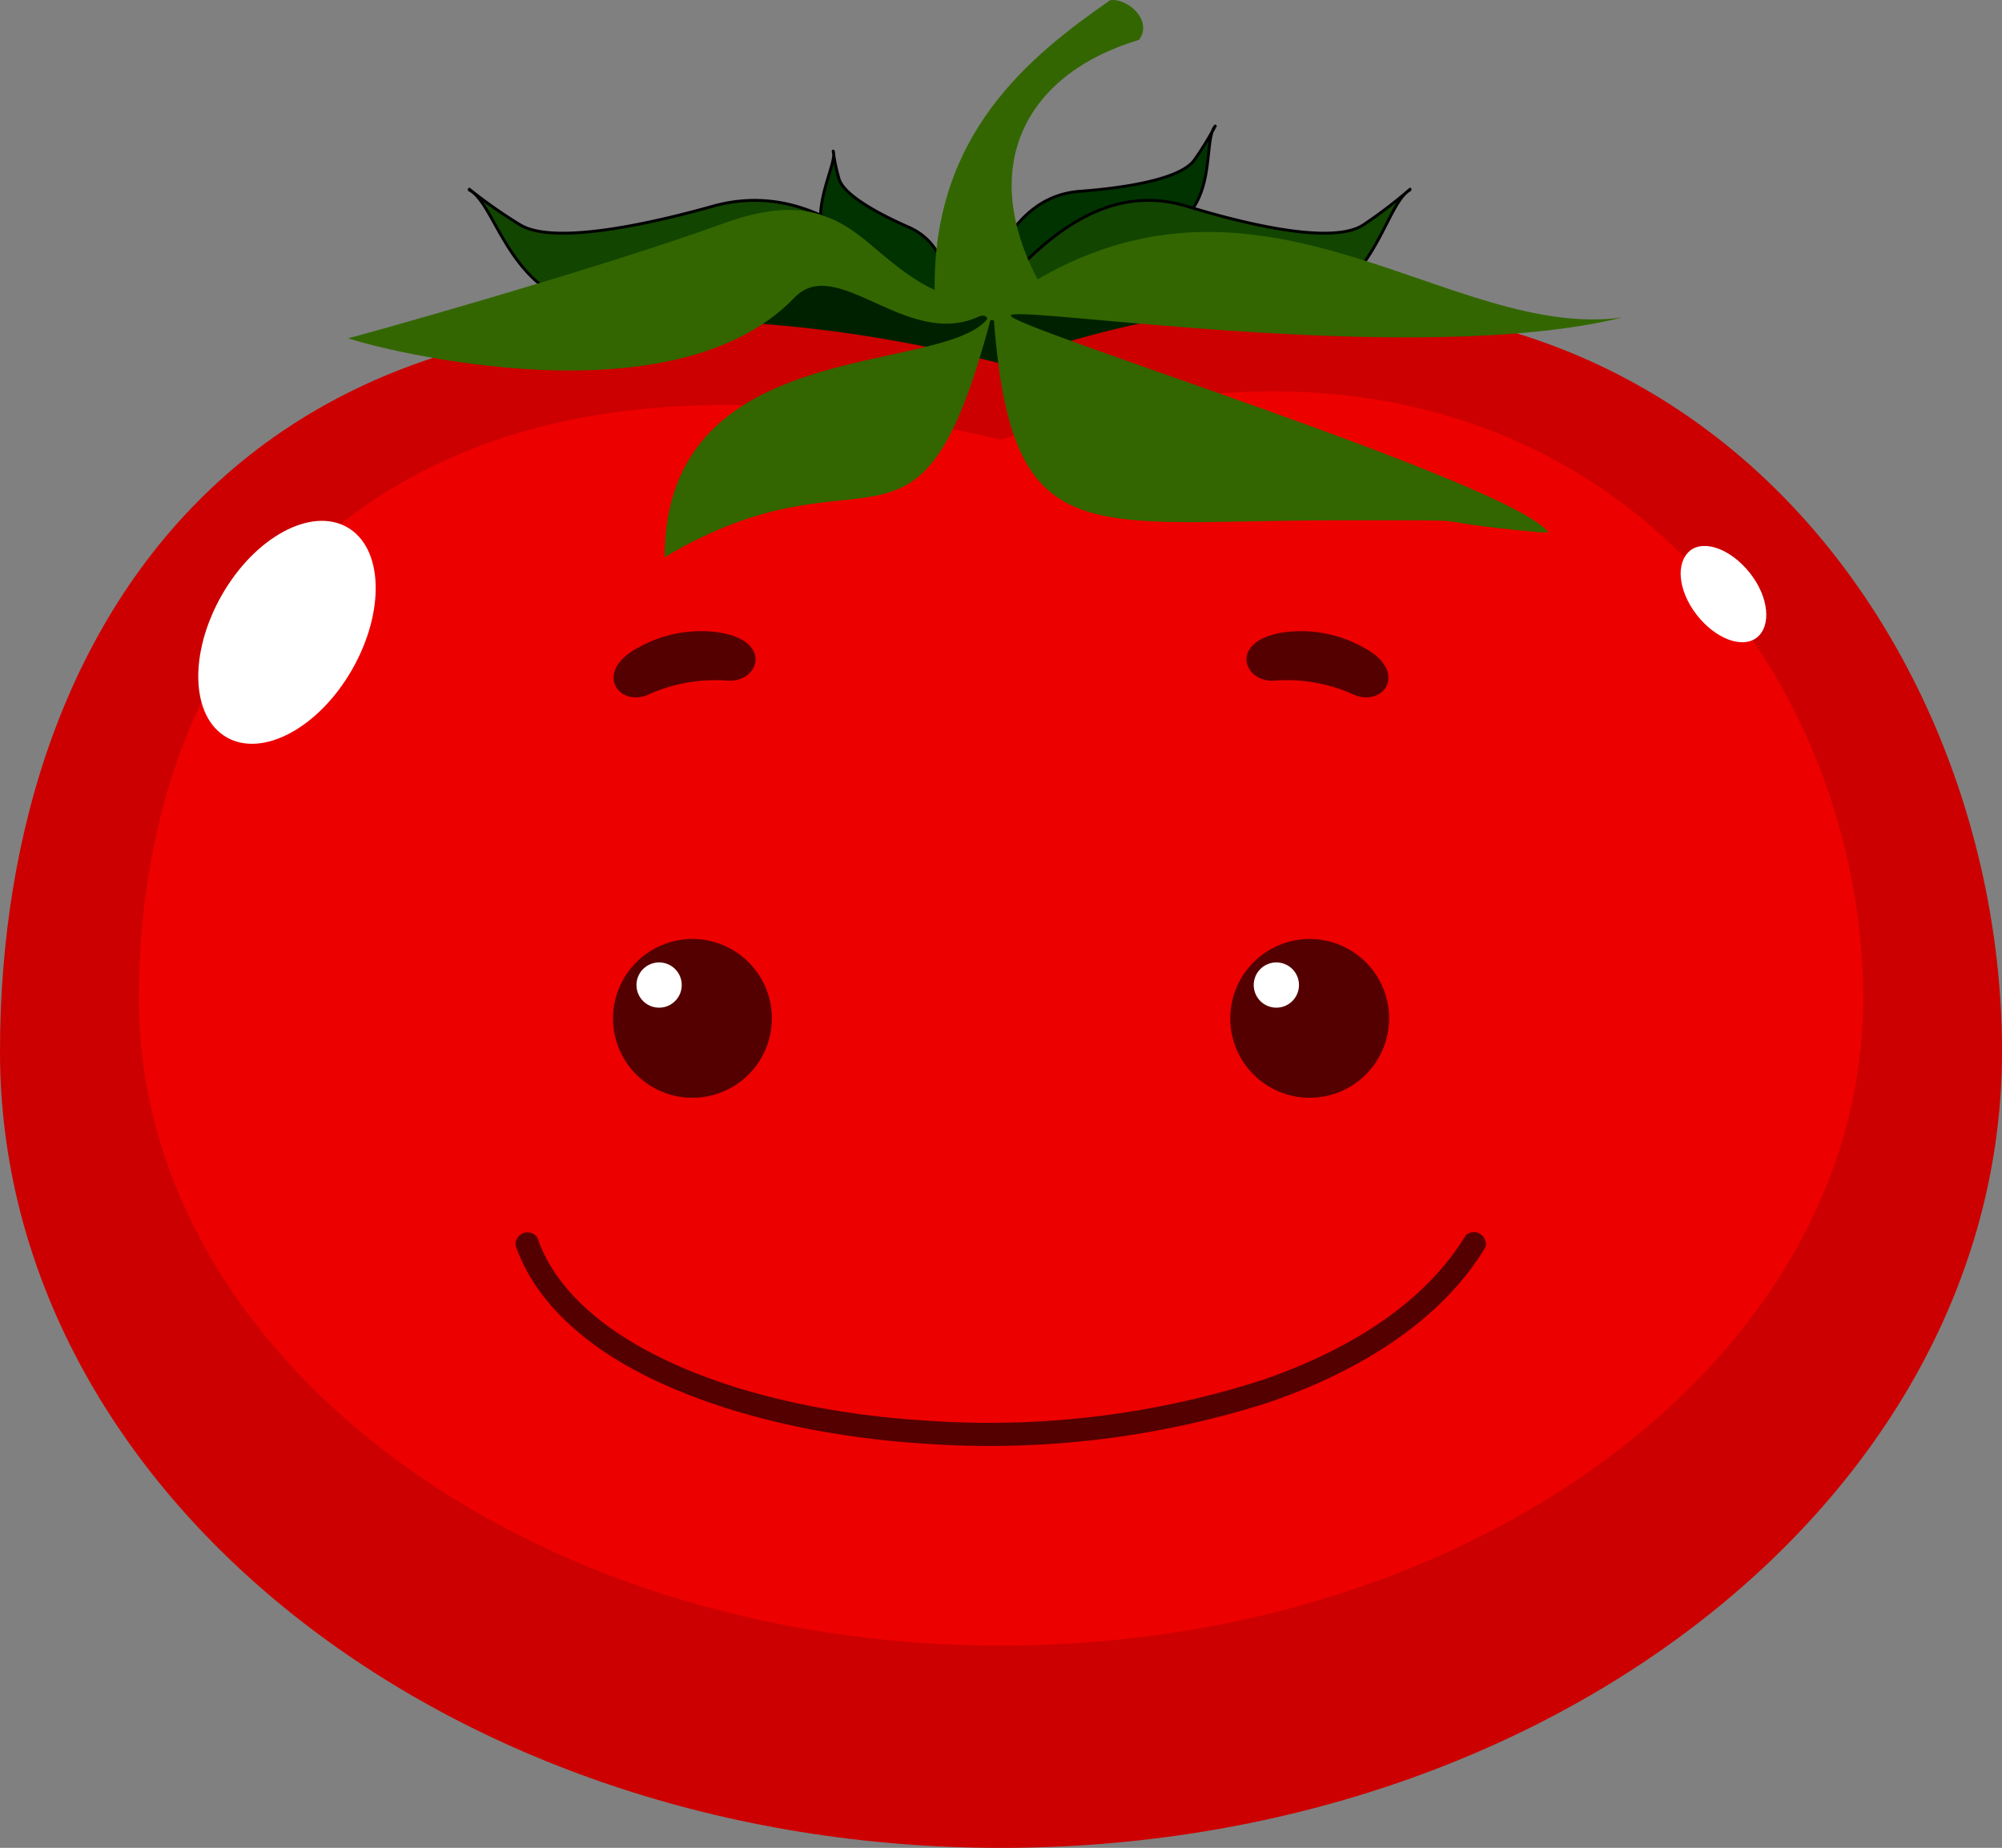 <svg xmlns="http://www.w3.org/2000/svg" viewBox="0 0 166.39 153.6"><rect x="0" y="0" width="166.39" height="153.6" fill="#808080" stroke="none"/><defs><style>.cls-1{fill:#030;}.cls-1,.cls-2{stroke:#000;stroke-linecap:round;stroke-linejoin:round;stroke-width:0.24px;}.cls-1,.cls-2,.cls-3,.cls-4,.cls-5,.cls-6,.cls-7,.cls-8{fill-rule:evenodd;}.cls-2{fill:#124500;}.cls-3{fill:#002100;}.cls-4{fill:#c00;}.cls-5{fill:#ed0000;}.cls-6{fill:#fff;}.cls-7{fill:#360;}.cls-8{fill:#540000;}</style></defs><title>Asset 1</title><g id="Layer_2" data-name="Layer 2"><g id="_ÎÓÈ_1" data-name="—ÎÓÈ_1"><path class="cls-1" d="M69.25,12.56c.51,1.38-4,7.7,2.47,10,6.7,2.39,4,2.53,7.76,5,.13.08.22-.22.23-.28-1.53,1.3.85-6.17-4.17-8.39-1.42-.62-5.31-2.42-5.8-4a15.34,15.34,0,0,1-.49-2.32Z"/><path class="cls-1" d="M101,10.48C99.64,12.05,102.19,20,92.53,20c-9.92,0-6,4-12,5.45-.2,0-.19-.39-.18-.48,1.42,2.43,1.76-8.5,9.41-9.07,2.16-.16,8.11-.72,9.49-2.58A25.52,25.52,0,0,0,101,10.48Z"/><path class="cls-2" d="M117.18,15.79c-2.69,1.47-3.43,13.83-16.86,8.62-13.8-5.36-10.43,2.33-19.66,1-.32,0-.06-.65,0-.75.66,4.13,7.06-10.87,18-7.51,3.09.94,11.66,3.4,14.59,1.58a38,38,0,0,0,3.94-3Z"/><path class="cls-2" d="M39,15.79c2.93,1.47,3.73,13.83,18.39,8.62,15.06-5.36,11.38,2.33,21.46,1,.34,0,.06-.65,0-.75-.71,4.13-7.7-10.87-19.63-7.51-3.37.94-12.72,3.4-15.92,1.58a40.6,40.6,0,0,1-4.29-3Z"/><path class="cls-3" d="M30.67,34.1c4.83-2.28,15.75-12.79,36.6-11.86,4.28.19,10.88,4.33,15.27,3.51,7.33-.05,33.53-3.72,36.56-1.46C130.21,32.58,97.54,49,83.87,47.11,68,44.93,43.25,28.16,30.67,34.1Z"/><path class="cls-4" d="M83.2,30.22c52.93-19.07,83.19,20.63,83.19,57.19S129.15,153.6,83.2,153.6,0,124,0,87.41,22.47,15.13,83.2,30.22Z"/><path class="cls-5" d="M83.2,36.55C128.79,21.06,154.85,53.31,154.85,83s-32.08,53.79-71.65,53.79S11.54,112.73,11.54,83,30.89,24.28,83.2,36.55Z"/><path class="cls-6" d="M28.86,43.83c3,1.71,3.16,7,.4,11.83S21.83,63,18.84,61.29s-3.16-7-.4-11.83,7.43-7.34,10.42-5.63Z"/><path class="cls-6" d="M140.47,45.77c-1.23,1-1,3.35.55,5.34s3.79,2.84,5,1.88,1-3.34-.56-5.33-3.78-2.84-5-1.89Z"/><path class="cls-7" d="M128.72,44.29C125.87,40.18,83.6,27.12,84,26.22s33.82,4.39,50.83.17c-14.1,1.94-29.45-14.32-48.59-3.17C81.36,14,85,6.22,94.67,3.31c1.19-1.63-1-3.51-2.41-3.29C85.57,4.68,77.53,11.12,77.68,24.1c-6.06-2.8-7.38-9.25-17.61-5.51s-31,9.54-31.11,9.52c.07.19,26.4,7.75,37.07-3.37,3.52-3.67,9.34,4.32,15.31,1.58.52-.24.82.09.66.27-4.08,4.65-26.76,1.24-26.76,19.72,17.07-10.12,21,3,27.06-19.64,0-.1.3-.07.31,0,1.51,19.49,7.74,16.58,28.64,16.58,14.36,0,4.94-.08,16.79,1l.68,0Z"/><path class="cls-8" d="M57.55,78.05a6.6,6.6,0,1,1-6.6,6.6,6.61,6.61,0,0,1,6.6-6.6Z"/><path class="cls-6" d="M54.77,80a1.88,1.88,0,1,1-1.87,1.88A1.88,1.88,0,0,1,54.77,80Z"/><path class="cls-8" d="M108.85,78.05a6.6,6.6,0,1,1-6.6,6.6,6.61,6.61,0,0,1,6.6-6.6Z"/><path class="cls-6" d="M106.07,80a1.88,1.88,0,1,1-1.87,1.88A1.88,1.88,0,0,1,106.07,80Z"/><path class="cls-8" d="M42.84,103.49a1,1,0,0,1,1.82-.62c1.16,3.42,3.94,6.31,7.77,8.63,6.18,3.74,15.06,6,24.5,6.58a74.09,74.09,0,0,0,27.89-3.34c7.48-2.55,13.67-6.54,17-12.06a1,1,0,0,1,1.64,1c-3.6,5.94-10.15,10.19-18,12.89A76.09,76.09,0,0,1,76.81,120c-9.73-.62-18.92-3-25.37-6.86-4.21-2.55-7.28-5.78-8.6-9.65Z"/><path class="cls-8" d="M59.75,52.57c4.6.72,3.3,4.24.65,4a13.51,13.51,0,0,0-6.59,1.2c-2.45,1-4.55-2-.65-4a10.61,10.61,0,0,1,6.59-1.2Zm46.89,0c-4.59.72-3.29,4.24-.65,4a13.49,13.49,0,0,1,6.59,1.2c2.46,1,4.56-2,.65-4a10.61,10.61,0,0,0-6.59-1.2Z"/></g></g></svg>